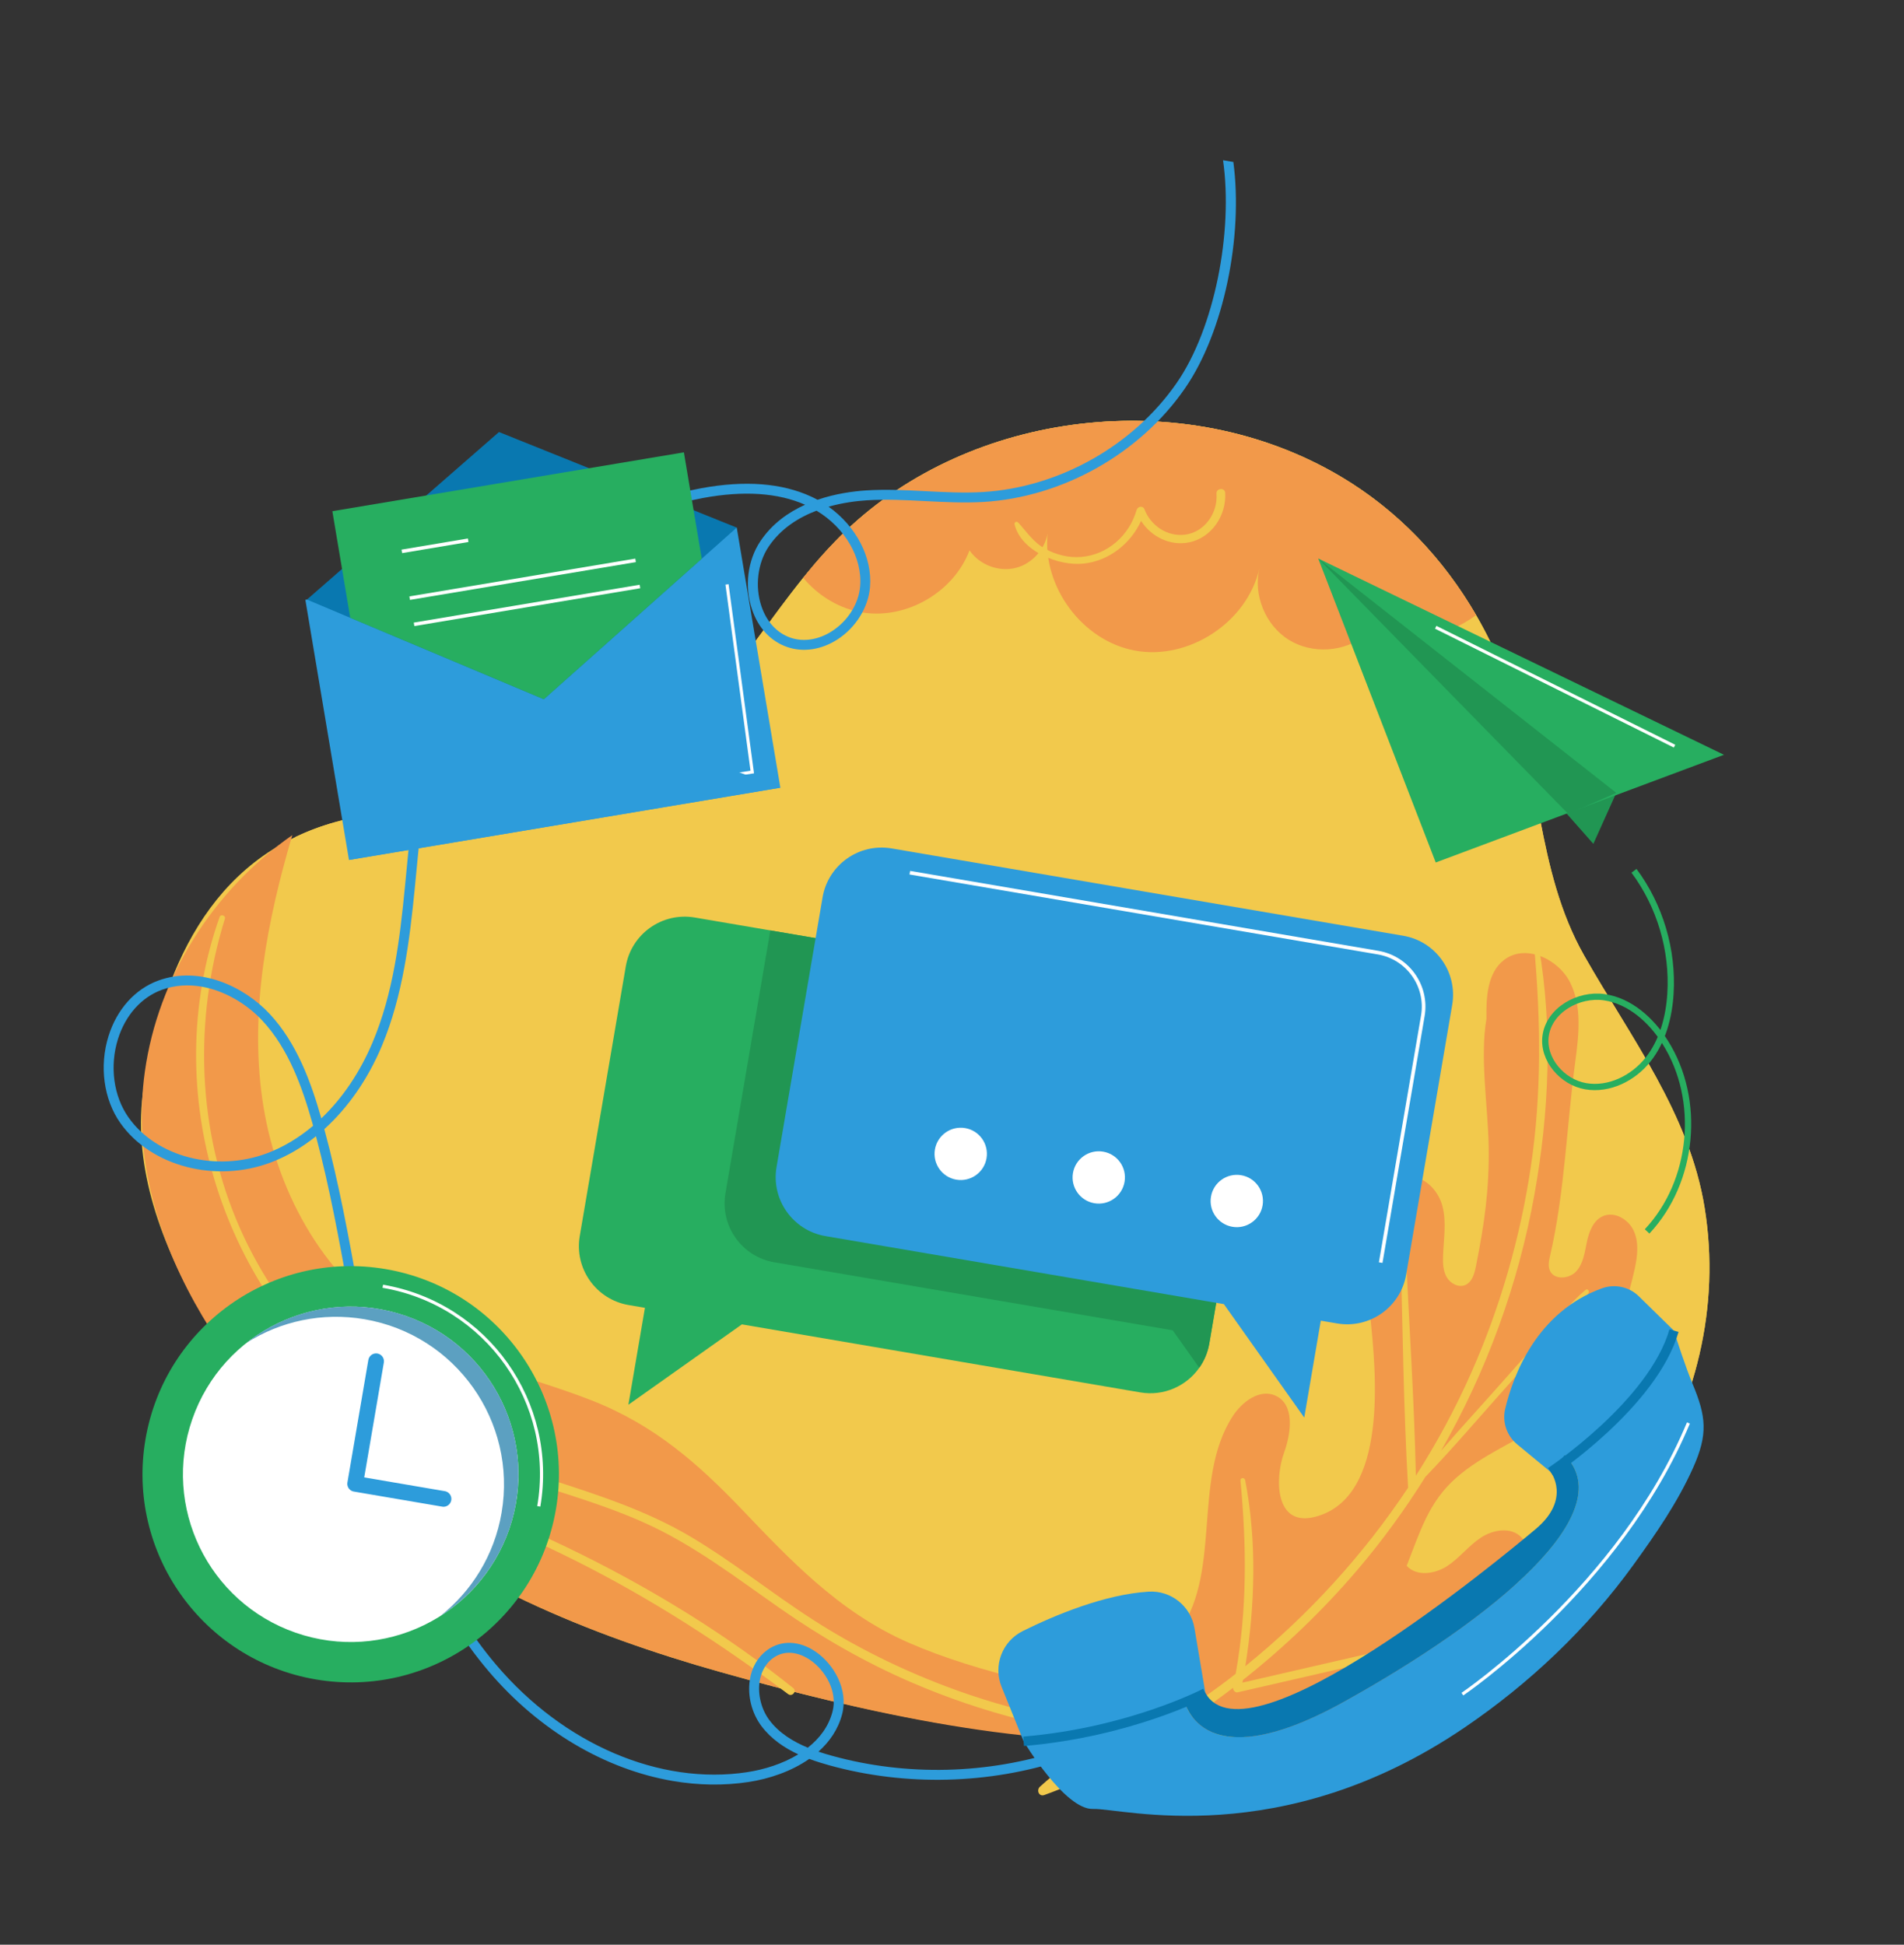 <svg width="606" height="619" viewBox="0 0 606 619" fill="none" xmlns="http://www.w3.org/2000/svg">
<rect x="0" y="0" width="606" height="619" fill="#333333" stroke="none"/>
<g clip-path="url(#clip0)">
<path d="M542.54 384.402C552.8 447.866 510.582 508.787 448.881 536.271C384.86 564.781 313.007 554.323 246.26 536.832C240.562 535.331 234.873 533.784 229.209 532.177C187.368 520.394 145.34 503.043 112.598 474.893C77.941 445.12 38.521 392.342 45.721 346.226C51.384 309.96 66.227 272.894 106.815 261.647C128.589 255.604 151.794 259.085 173.924 255.263C194.836 251.649 211.921 238.662 225.083 223.628C240.529 205.993 252.1 185.376 269.094 169.077C309.15 130.667 376.688 122.148 426.47 151.543C451.799 166.491 469.539 189.984 479.518 216.184C490.461 244.901 488.715 276.875 504.233 304.197C519.086 330.349 537.716 354.537 542.54 384.402Z" fill="#F2C94C"/>
<path d="M259.488 503.506C251.393 496.459 243.94 488.643 236.38 480.712C222.066 465.741 208.209 453.535 188.271 445.731C168.004 437.791 145.969 433.549 127.421 421.918C102.122 406.047 87.458 377.944 83.472 349.727C79.487 321.51 85.036 293.033 93.027 265.821C67.579 283.541 50.301 311.247 46.113 341.029C38.889 392.532 73.424 441.213 112.599 474.893C145.357 503.046 187.368 520.394 229.21 532.177C234.876 533.768 240.563 535.331 246.261 536.832C294.79 549.565 347.022 559.362 396.935 551.243C386.333 552.969 372.001 546.266 361.945 543.573C337.624 537.069 312.471 532.999 289.32 522.919C277.953 517.97 268.339 511.193 259.488 503.506Z" fill="#F2994A"/>
<path d="M448.882 536.271C432.911 543.384 416.459 548.064 399.712 550.821C349.901 549.997 303.94 529.719 270.865 492.744C250.781 469.763 241.777 438.129 213.726 424.316C179.703 407.98 137.273 412.768 111.468 385.803C80.858 352.289 79.254 306.654 94.047 266.411C97.986 264.523 102.23 262.912 106.8 261.644C128.589 255.604 151.794 259.085 173.91 255.261C194.821 251.646 211.907 238.659 225.068 223.626C236.101 211.029 245.154 196.91 255.631 183.915C259.814 178.725 264.237 173.72 269.098 169.061C309.138 130.648 376.689 122.148 426.471 151.543C445.009 162.484 459.471 177.993 469.813 195.791C473.613 202.312 476.847 209.152 479.519 216.184C490.461 244.901 488.716 276.875 504.234 304.197C519.087 330.349 537.716 354.538 542.541 384.402C552.801 447.866 510.583 508.788 448.882 536.271Z" fill="#F2C94C"/>
<path d="M469.813 195.791C459.895 203.074 446.527 205.816 434.732 202.058C427.972 207.624 417.6 208.286 410.167 203.641C402.749 198.998 398.805 189.381 400.851 180.866C397.047 197.993 378.363 210.307 361.136 207.062C344.432 203.939 331.77 186.705 333.425 169.883C332.472 174.904 328.533 179.32 323.579 180.682C318.1 182.211 311.776 179.883 308.578 175.177C303.586 188.389 288.752 197.089 274.786 194.993C267.295 193.874 260.484 189.703 255.631 183.915C259.814 178.725 264.237 173.72 269.098 169.061C309.138 130.648 376.689 122.148 426.471 151.543C445.009 162.484 459.471 177.993 469.813 195.791Z" fill="#F2994A"/>
<path d="M389.95 156.877C389.853 155.1 387.04 155.356 387.181 157.156C387.656 163.189 383.461 169.385 377.194 170.187C371.535 170.901 366.255 167.328 364.263 162.123C363.764 160.822 362.088 161.176 361.741 162.365C359.44 170.404 352.522 176.615 344.053 177.282C340.162 177.577 336.244 176.62 332.815 174.771C328.919 172.65 326.948 169.481 324.076 166.335C323.562 165.783 322.738 166.203 322.914 166.953C325.041 175.492 336.909 180.222 344.828 179.398C352.924 178.572 359.886 173.04 363.187 165.796C366.363 170.818 372.421 173.868 378.44 172.64C385.687 171.157 390.36 164.035 389.95 156.877Z" fill="#F2C94C"/>
<path d="M480.362 506.652C471.995 516.664 465.944 525.295 453.906 531.592C443.624 536.973 432.419 540.356 422.033 545.511C401.524 555.674 378.892 560.931 356.109 562.289C342.964 563.069 337.011 552.005 345.929 542.887C354.361 534.278 366.507 530.256 374.172 520.7C389.477 501.649 379.075 471.265 392.354 450.763C395.352 446.139 400.981 441.948 405.983 444.242C412.142 447.069 410.971 456.086 408.667 462.46C405.73 470.567 405.711 486.148 418.607 482.797C442.189 476.663 437.85 435.986 436.156 419.376C435.019 408.222 437.707 398.665 438.826 387.704C439.395 382.121 442.068 375.745 447.586 374.735C452.87 373.781 457.691 378.636 459.077 383.833C460.447 389.027 459.463 394.507 459.284 399.869C459.208 402.192 459.317 404.642 460.516 406.623C461.712 408.619 464.318 409.944 466.433 408.993C468.566 408.029 469.284 405.416 469.742 403.11C472.429 389.712 474.05 378.437 473.808 364.763C473.583 352.021 470.965 336.79 473.104 324.259C472.986 317.454 473.356 309.566 478.808 305.472C485.587 300.358 496.099 305.256 499.822 312.884C503.545 320.511 502.506 329.502 501.374 337.917C498.644 358.315 497.982 379.819 493.36 399.67C492.991 401.271 492.632 403.002 493.321 404.495C494.741 407.522 499.551 407.095 501.755 404.591C503.959 402.087 504.388 398.544 505.072 395.285C505.757 392.026 507.101 388.463 510.149 387.112C513.856 385.457 518.374 388.148 520.017 391.837C521.673 395.543 521.166 399.825 520.313 403.791C516.257 422.395 507.467 442.479 491.111 453.159C481.906 459.171 471.83 463.067 463.476 470.377C454.687 478.077 451.924 487.701 447.714 498.391C450.852 501.854 456.657 501.038 460.581 498.491C464.489 495.942 467.394 492.054 471.276 489.469C475.161 486.868 480.925 485.916 484.175 489.287C486.446 491.643 486.685 495.396 485.631 498.48C484.591 501.566 482.455 504.146 480.362 506.652Z" fill="#F2994A"/>
<path d="M504.639 410.571C499.865 414.54 496.001 419.737 491.879 424.377C487.258 429.604 482.623 434.813 478.002 440.04C471.596 447.283 465.014 454.431 458.675 461.749C473.132 436.505 483.251 408.824 488.4 380.071C493.021 354.315 494.25 327.149 489.767 301.279C489.605 300.355 488.225 300.472 488.301 301.429C490.392 324.81 490.701 348.031 487.238 371.312C483.872 393.938 477.491 416.129 468.223 437.043C463.196 448.393 457.302 459.291 450.64 469.722C450.1 445.229 448.439 420.737 447.316 396.289C447.27 395.241 445.656 395.414 445.704 396.446C446.473 422.13 446.656 447.873 448.166 473.524C433.932 494.934 416.41 514.135 396.357 530.344C399.473 510.875 400.043 490.38 396.305 471.118C396.127 470.192 394.719 470.287 394.808 471.262C396.784 492.032 396.962 512.271 393.288 532.764C392.585 533.316 391.898 533.871 391.183 534.404C383.176 540.526 374.886 545.958 366.326 550.913C344.003 549.39 321.968 544.684 300.923 536.708C286.176 531.118 271.982 524.071 258.715 515.534C245.376 506.952 233.01 496.889 219.308 488.838C191.973 472.795 159.389 469.409 132.076 453.338C107.731 439.005 87.921 416.951 76.453 391.121C62.688 360.099 61.568 324.659 71.594 292.37C71.885 291.412 70.245 290.892 69.907 291.842C50.12 347.841 70.683 411.704 117.874 447.185C129.604 456.004 142.588 462.636 156.364 467.628C172.355 473.43 188.969 477.547 204.564 484.449C220.516 491.508 234.268 502.176 248.499 512.094C261.557 521.203 275.345 529.125 289.951 535.443C312.633 545.267 336.964 551.437 361.626 553.599C353.566 558.063 345.31 562.173 336.824 566.037C336.7 565.264 335.774 564.594 335.027 565.218C333.648 566.359 332.3 567.505 330.991 568.705C329.796 569.797 330.656 571.976 332.397 571.345C344.643 566.924 356.522 560.904 367.823 554.049C377.01 554.609 386.231 554.599 395.42 554.024C397.28 553.91 396.982 551.059 395.125 551.158C387.516 551.571 379.893 551.597 372.3 551.261C377.147 548.184 381.888 544.978 386.468 541.68C388.491 540.233 390.473 538.747 392.461 537.231C392.398 537.972 393.111 538.862 393.913 538.663C403.258 536.514 412.586 534.378 421.931 532.23C426.479 531.182 431.025 530.15 435.558 529.1C439.888 528.111 444.556 527.484 448.668 525.802C449.804 525.34 449.403 523.655 448.189 523.736C443.625 524.029 438.977 525.571 434.53 526.588C429.982 527.636 425.449 528.686 420.904 529.718C412.423 531.678 403.944 533.623 395.447 535.58C395.495 535.301 395.561 535.008 395.609 534.728C408.781 524.321 420.952 512.654 431.851 499.907C439.873 490.508 447.146 480.533 453.665 470.094C462.421 460.997 470.634 451.327 479.042 441.914C483.515 436.902 487.988 431.889 492.445 426.874C496.84 421.944 501.95 417.136 505.569 411.594C505.976 410.992 505.311 410.014 504.639 410.571Z" fill="#F2C94C"/>
<path d="M252.455 537.297C231.615 520.619 208.579 506.399 184.67 494.573C172.731 488.663 160.5 483.342 148.035 478.638C135.598 473.955 122.728 469.278 109.64 466.82C109.052 466.703 108.732 467.641 109.32 467.853C121.832 472.373 134.61 475.995 147.043 480.789C159.251 485.497 171.232 490.791 182.924 496.643C206.944 508.664 229.393 523.136 250.845 539.231C252.119 540.2 253.722 538.314 252.455 537.297Z" fill="#F2C94C"/>
<path d="M337.623 557.133C314.362 564.762 288.566 565.399 264.963 558.905C263.525 558.516 262.032 558.069 260.489 557.549C264.036 554.395 266.757 550.459 268.028 545.636C270.092 537.764 265.346 529.658 259.598 525.733C254.396 522.173 248.637 521.973 244.179 525.212C241.18 527.404 239.255 530.708 238.64 534.779C237.886 539.85 239.274 545.319 242.352 549.413C245.456 553.543 249.68 556.36 254.069 558.405C249.121 561.417 243.255 563.247 237.815 564.079C210.013 568.308 179.405 555.227 157.914 529.894C141.111 510.097 129.431 483.735 121.147 446.944C118.463 435.013 116.233 422.761 114.082 410.889C111.013 393.901 107.841 376.383 103.218 359.402C110.751 352.592 117.083 343.529 121.537 332.913C128.231 316.951 130.393 299.224 132.043 282.434L132.459 278.121C133.919 262.818 135.439 246.981 140.136 232.215C151.949 195.175 185.577 165.539 223.814 158.499C236.688 156.121 247.591 156.846 256.239 160.658C250.864 163.085 245.711 166.733 242.015 172.262C237.935 178.35 236.901 186.653 239.339 193.934C241.306 199.853 245.283 204.117 250.526 205.94C255.634 207.708 261.465 206.831 266.559 203.525C272.407 199.739 276.361 193.358 276.905 186.891C277.702 177.347 272.454 167.491 263.72 161.279C268.243 160.004 272.576 159.463 275.845 159.253C282.012 158.85 288.326 159.176 294.433 159.499C300.527 159.803 306.826 160.126 313.049 159.765C338.229 158.239 362.772 144.413 377.118 123.662C389.565 105.69 395.701 75.186 392.548 51.559L389.267 50.999C392.534 73.861 386.53 104.532 374.526 121.875C360.715 141.838 337.092 155.149 312.851 156.611C306.804 156.97 300.601 156.648 294.603 156.344C288.401 156.021 281.99 155.694 275.647 156.1C271.551 156.376 265.92 157.111 260.206 159.08C259.546 158.727 258.883 158.39 258.215 158.084C248.856 153.75 237.103 152.847 223.24 155.393C183.895 162.644 149.288 193.137 137.131 231.254C132.331 246.338 130.798 262.349 129.309 277.823L128.895 282.12C127.218 299.354 125.155 316.122 118.623 331.696C114.579 341.325 108.955 349.613 102.267 355.975C99.066 344.725 94.571 332.053 85.758 322.645C77.594 313.939 63.474 307.304 50.359 312.121C42.965 314.843 37.195 321.266 34.542 329.773C31.553 339.311 32.99 349.925 38.299 357.455C48.039 371.278 68.661 376.671 86.29 369.968C91.324 368.044 96.123 365.247 100.574 361.671C104.946 378.065 108.005 395.02 110.978 411.447C113.139 423.353 115.361 435.652 118.066 447.65C126.456 484.939 138.368 511.725 155.501 531.93C171.612 550.905 192.715 563.227 214.13 566.883C222.217 568.264 230.37 568.408 238.291 567.2C244.782 566.212 251.858 563.852 257.567 559.851C259.823 560.7 262.046 561.367 264.123 561.946C288.307 568.602 314.762 567.951 338.602 560.117L337.623 557.133ZM259.887 162.545C268.93 167.977 274.524 177.492 273.765 186.627C273.302 192.148 269.889 197.613 264.834 200.878C260.567 203.654 255.732 204.412 251.562 202.964C247.273 201.464 243.992 197.896 242.329 192.924C240.229 186.661 241.129 179.231 244.627 174.02C248.491 168.264 254.154 164.718 259.887 162.545ZM85.16 367.023C68.85 373.215 49.806 368.332 40.881 355.64C36.128 348.892 34.847 339.33 37.552 330.703C39.913 323.154 44.983 317.46 51.456 315.077C55.622 313.548 59.933 313.324 64.085 314.033C71.612 315.318 78.648 319.671 83.452 324.811C91.913 333.84 96.254 346.293 99.37 357.289C99.469 357.642 99.556 357.977 99.656 358.33C95.186 362.111 90.295 365.068 85.16 367.023ZM257.104 556.283C252.5 554.377 248 551.673 244.883 547.525C242.339 544.147 241.143 539.43 241.761 535.248C242.112 533.004 243.126 529.881 246.049 527.756C248.333 526.098 250.694 525.861 252.747 526.211C254.955 526.588 256.808 527.64 257.825 528.342C262.654 531.647 266.661 538.363 264.966 544.825C263.726 549.558 260.855 553.34 257.104 556.283Z" fill="#2D9CDB"/>
<path d="M399.541 341.813L384.89 427.633C384.402 430.494 383.279 433.134 381.698 435.36C377.614 441.191 370.396 444.471 362.916 443.194L236.124 421.548L200.003 447.126L205.269 416.281L200.09 415.397C189.718 413.626 182.753 403.797 184.523 393.427L199.174 307.607C200.945 297.237 210.776 290.275 221.149 292.046L383.974 319.843C394.347 321.614 401.311 331.443 399.541 341.813Z" fill="#27AE60"/>
<path d="M399.542 341.813L384.891 427.633C384.402 430.494 383.28 433.134 381.699 435.36L373.251 423.438L246.459 401.792C236.086 400.021 229.122 390.192 230.895 379.807L245.177 296.148L383.975 319.843C394.348 321.614 401.312 331.443 399.542 341.813Z" fill="#219653"/>
<path d="M446.626 297.851L283.801 270.053C273.428 268.283 263.579 275.257 261.808 285.627L247.155 371.463C245.384 381.833 252.362 391.68 262.735 393.451L389.527 415.096L415.115 451.209L420.381 420.364L425.56 421.248C435.933 423.019 445.782 416.044 447.553 405.674L462.206 319.839C463.961 309.466 456.999 299.621 446.626 297.851Z" fill="#2D9CDB"/>
<path d="M439.444 401.89L452.856 323.33C454.475 313.847 448.091 304.837 438.604 303.217L289.573 277.775" stroke="white" stroke-width="1.16" stroke-miterlimit="10"/>
<path d="M313.986 368.68C313.211 373.22 308.899 376.259 304.373 375.487C299.832 374.712 296.791 370.4 297.563 365.876C298.338 361.336 302.651 358.297 307.176 359.069C311.72 359.829 314.761 364.14 313.986 368.68Z" fill="white"/>
<path d="M357.919 376.18C357.144 380.72 352.832 383.76 348.307 382.987C343.766 382.212 340.725 377.9 341.497 373.376C342.272 368.837 346.584 365.797 351.11 366.569C355.653 367.329 358.695 371.64 357.919 376.18Z" fill="white"/>
<path d="M401.853 383.68C401.078 388.22 396.766 391.26 392.24 390.487C387.699 389.712 384.658 385.401 385.431 380.877C386.206 376.337 390.518 373.297 395.043 374.069C399.571 374.827 402.628 379.14 401.853 383.68Z" fill="white"/>
<path d="M490.819 250.114L507.126 268.594L519.378 241.358L490.819 250.114Z" fill="#219653"/>
<path d="M548.696 240.251L456.962 274.527L419.56 177.772L548.696 240.251Z" fill="#27AE60"/>
<path d="M532.968 237.502L456.955 199.66" stroke="white" stroke-miterlimit="10"/>
<path d="M499.133 259.07L419.56 177.772L514.425 252.368L499.133 259.07Z" fill="#219653"/>
<path d="M234.491 167.927L97.19 190.924L111.074 273.728L248.375 250.731L234.491 167.927Z" fill="#2D9CDB"/>
<path d="M192.332 253.19L239.428 245.726L231.392 186.017" stroke="white" stroke-miterlimit="10"/>
<path d="M248.369 250.724L173.087 222.576L111.076 273.718L248.369 250.724Z" fill="#2D9CDB"/>
<path d="M234.479 167.936L223.345 177.843L173.087 222.576L111.477 196.65L97.697 190.841L108.866 181.1L135.664 157.722L158.816 137.514L187.483 149.032L220.762 162.41L234.479 167.936Z" fill="#0978B0"/>
<path d="M217.667 143.977L223.344 177.843L173.087 222.576L111.477 196.65L105.779 162.716L217.667 143.977Z" fill="#27AE60"/>
<path d="M127.892 175.5L149.015 171.954" stroke="white" stroke-width="1.127" stroke-miterlimit="10"/>
<path d="M130.391 190.39L202.29 178.361" stroke="white" stroke-width="1.127" stroke-miterlimit="10"/>
<path d="M131.785 198.725L203.686 186.679" stroke="white" stroke-width="1.127" stroke-miterlimit="10"/>
<path d="M532.799 423.555C533.498 426.026 536.51 435.197 538.689 440.433C543.026 450.837 543.689 456.423 538.875 467.185C533.953 478.201 527.007 488.231 519.967 497.974C505.272 518.329 486.805 535.849 466.042 549.936C407.59 589.606 356.934 575.454 347.915 575.787C338.898 576.103 325.779 554.231 325.779 554.231C339.852 547.546 364.569 542.357 376.623 540.095C376.623 540.095 380.491 567.876 427.693 541.694C474.899 515.496 517.894 480.675 497.046 462.268C507.862 445.97 532.799 423.555 532.799 423.555Z" fill="#2D9CDB"/>
<path d="M465.451 539.243C465.451 539.243 515.565 505.286 537.387 452.931" stroke="white" stroke-miterlimit="10"/>
<path d="M497.04 462.299C497.043 462.284 497.043 462.284 497.061 462.271C517.91 480.678 474.914 515.499 427.709 541.696C380.504 567.894 376.638 540.098 376.638 540.098C380.955 539.283 383.638 538.845 383.638 538.845C397.032 562.764 477.49 496.194 488.835 486.643C500.181 477.091 493.546 468.519 493.546 468.519L497.04 462.299Z" fill="#0978B0"/>
<path d="M497.04 462.299L493.512 468.529C494.365 466.626 495.574 464.513 497.04 462.299Z" fill="#D81313"/>
<path d="M325.792 554.249L318.781 536.908C316.048 530.138 318.985 522.399 325.542 519.15C335.874 514.034 351.57 507.498 365.548 506.62C372.683 506.174 378.992 511.219 380.175 518.253L383.638 538.845L325.792 554.249Z" fill="#2D9CDB"/>
<path d="M493.528 468.531L482.868 459.72C479.559 456.979 478.08 452.614 479.066 448.43C481.626 437.651 489.091 417.645 509.828 410.081C513.924 408.589 518.511 409.564 521.622 412.623L532.784 423.553C532.8 423.555 513.244 444.633 493.528 468.531Z" fill="#2D9CDB"/>
<path d="M383.635 538.86C383.635 538.86 359.694 551.413 325.791 554.25" stroke="#0978B0" stroke-width="3" stroke-miterlimit="10"/>
<path d="M493.527 468.532C493.527 468.532 526.039 446.93 532.801 423.54" stroke="#0978B0" stroke-width="3" stroke-miterlimit="10"/>
<path d="M520.066 277.171C528.343 288.313 532.529 302.419 531.669 316.273C531.201 323.793 529.177 331.432 524.49 337.32C519.804 343.208 512.109 347.03 504.678 345.745C497.263 344.464 490.944 337.225 491.931 329.761C493.031 321.533 502.371 316.231 510.588 317.41C518.803 318.604 525.566 324.735 529.987 331.746C541.58 350.093 539.087 376.132 524.239 391.949" stroke="#27AE60" stroke-width="2" stroke-miterlimit="10"/>
<path d="M100.477 534.552C136.55 540.711 170.784 516.468 176.941 480.405C183.098 444.342 158.845 410.115 122.772 403.957C86.698 397.798 52.464 422.041 46.307 458.104C40.151 494.167 64.403 528.394 100.477 534.552Z" fill="#27AE60"/>
<path d="M121.84 409.414C154.903 415.058 177.125 446.42 171.482 479.474" stroke="white" stroke-miterlimit="10"/>
<path d="M162.046 486.812C171.731 458.972 157.007 428.551 129.158 418.866C101.31 409.181 70.882 423.898 61.197 451.738C51.512 479.578 66.236 509.999 94.085 519.684C121.933 529.369 152.361 514.652 162.046 486.812Z" fill="white"/>
<path d="M120.606 416.643C105.07 413.991 89.971 418.341 78.503 427.392C89.252 420.587 102.47 417.595 116 419.905C145.066 424.867 164.606 452.443 159.645 481.501C157.336 495.027 150.115 506.482 140.14 514.379C152.482 506.582 161.6 493.77 164.251 478.239C169.212 449.181 149.672 421.605 120.606 416.643Z" fill="#5CA0C1"/>
<path d="M119.701 433.289L113.042 472.297L141.159 477.097" stroke="#2D9CDB" stroke-width="5" stroke-miterlimit="10" stroke-linecap="round" stroke-linejoin="round"/>
</g>
<defs>
<clipPath id="clip0">
<rect width="522" height="538" fill="white" transform="translate(90.536) rotate(9.688)"/>
</clipPath>
</defs>
</svg>
